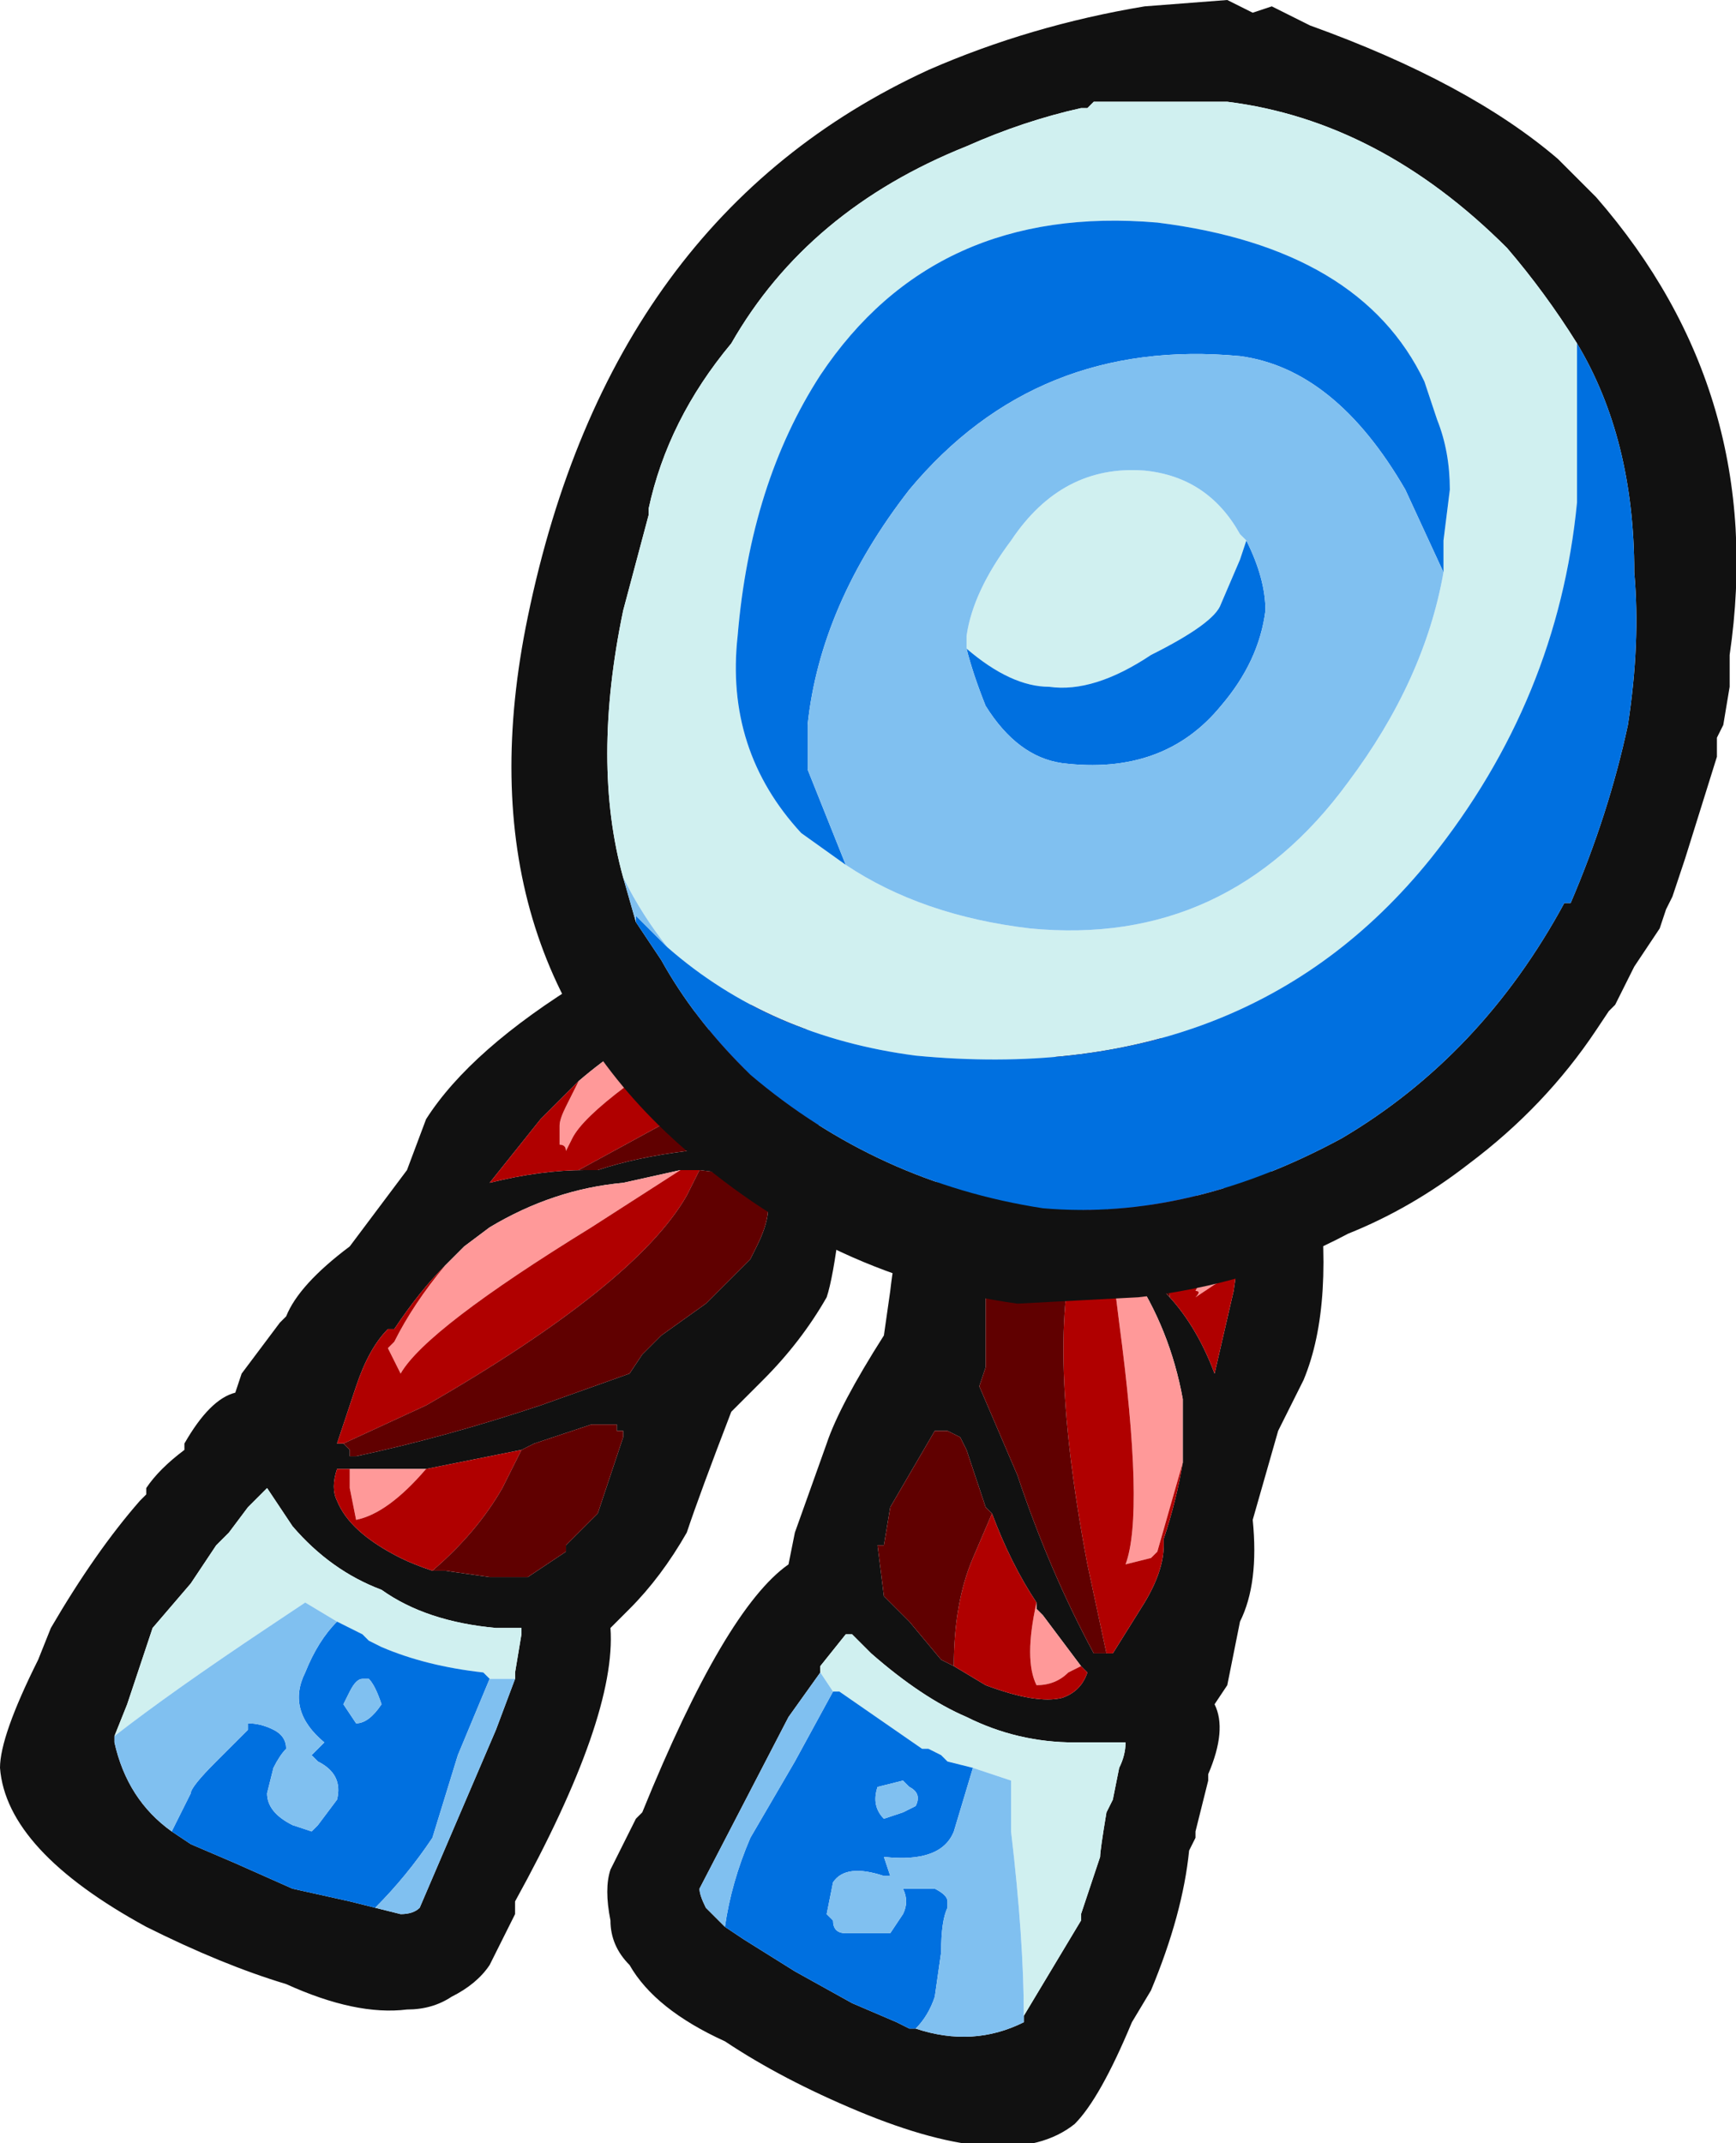 <?xml version="1.0" encoding="UTF-8" standalone="no"?>
<svg xmlns:ffdec="https://www.free-decompiler.com/flash" xmlns:xlink="http://www.w3.org/1999/xlink" ffdec:objectType="frame" height="117.95px" width="95.55px" xmlns="http://www.w3.org/2000/svg">
  <g transform="matrix(1.0, 0.0, 0.0, 1.0, 95.55, 34.3)">
    <use ffdec:characterId="864" height="16.85" transform="matrix(7.0, 0.0, 0.0, 7.0, -95.55, -34.3)" width="13.65" xlink:href="#shape0"/>
  </g>
  <defs>
    <g id="shape0" transform="matrix(1.0, 0.0, 0.0, 1.0, 13.65, 4.9)">
      <path d="M-5.35 3.4 L-5.4 3.95 -4.5 5.25 Q-4.25 5.5 -4.1 5.9 L-3.95 5.25 -3.9 4.9 -4.3 3.45 -4.65 3.15 -5.35 3.4 M-5.05 4.55 L-5.9 5.2 -5.9 5.85 -5.95 6.0 -5.65 6.7 Q-5.4 7.45 -5.05 8.1 L-4.95 8.1 -4.9 8.1 -4.65 7.7 Q-4.5 7.45 -4.5 7.25 L-4.5 7.2 Q-4.4 6.9 -4.35 6.6 L-4.35 6.1 Q-4.45 5.55 -4.75 5.1 L-4.95 4.7 -5.05 4.55 M-3.6 6.35 L-3.8 7.05 Q-3.75 7.55 -3.9 7.85 -3.95 8.1 -4.0 8.35 L-4.1 8.5 Q-4.0 8.7 -4.15 9.05 L-4.15 9.1 Q-4.2 9.3 -4.25 9.5 L-4.25 9.55 -4.3 9.65 Q-4.35 10.15 -4.6 10.75 L-4.75 11.0 Q-5.0 11.6 -5.2 11.8 -5.7 12.2 -6.9 11.7 -7.5 11.45 -7.95 11.15 -8.5 10.9 -8.7 10.55 -8.85 10.4 -8.85 10.2 -8.9 9.95 -8.85 9.8 L-8.65 9.4 -8.6 9.35 Q-7.95 7.75 -7.45 7.4 L-7.4 7.15 -7.15 6.45 Q-7.05 6.15 -6.7 5.6 L-6.65 5.25 Q-6.6 4.8 -6.45 4.4 L-3.3 4.3 Q-3.15 5.35 -3.4 5.95 L-3.6 6.35 M-7.05 3.8 L-7.35 3.1 -7.75 3.0 Q-8.4 3.0 -9.1 3.6 L-9.4 3.9 -9.8 4.4 Q-9.4 4.3 -9.05 4.3 L-8.95 4.3 Q-8.65 4.2 -8.25 4.15 L-7.45 4.15 -7.05 3.8 M-8.3 4.3 L-8.75 4.4 Q-9.3 4.45 -9.8 4.75 L-10.0 4.9 -10.15 5.05 Q-10.35 5.25 -10.55 5.55 L-10.6 5.55 Q-10.75 5.7 -10.85 6.0 L-11.0 6.45 -10.95 6.45 -10.9 6.5 -10.9 6.55 -10.85 6.55 Q-10.15 6.4 -9.4 6.15 L-8.7 5.9 -8.6 5.75 -8.45 5.6 -8.1 5.35 -7.75 5.0 -7.7 4.9 Q-7.55 4.6 -7.65 4.45 L-7.75 4.35 -8.15 4.3 -8.3 4.3 M-10.45 4.3 L-10.3 3.9 Q-9.95 3.35 -9.05 2.8 L-7.05 4.75 Q-7.1 5.15 -7.15 5.3 -7.35 5.65 -7.65 5.95 L-7.9 6.2 Q-8.15 6.85 -8.25 7.15 -8.45 7.5 -8.7 7.75 L-8.85 7.9 Q-8.8 8.6 -9.6 10.05 L-9.6 10.15 -9.8 10.55 Q-9.9 10.7 -10.1 10.8 -10.25 10.9 -10.45 10.9 -10.85 10.95 -11.4 10.7 -11.9 10.55 -12.5 10.25 -13.6 9.65 -13.65 9.0 -13.65 8.75 -13.35 8.15 L-13.25 7.9 Q-12.9 7.3 -12.55 6.9 L-12.5 6.85 -12.5 6.8 Q-12.4 6.65 -12.2 6.5 L-12.2 6.45 Q-12.0 6.1 -11.8 6.05 L-11.75 5.9 -11.45 5.5 -11.4 5.45 Q-11.3 5.2 -10.9 4.9 L-10.45 4.3 M-10.9 6.65 L-11.0 6.65 Q-11.05 6.8 -11.0 6.9 -10.9 7.15 -10.5 7.35 -10.4 7.4 -10.25 7.45 L-10.15 7.45 -9.8 7.5 -9.5 7.5 -9.2 7.3 -9.2 7.25 -8.95 7.0 -8.75 6.4 -8.75 6.35 -8.8 6.35 -8.8 6.3 -9.0 6.3 -9.45 6.45 -9.55 6.5 -10.3 6.65 -10.9 6.65 M-9.6 8.3 L-9.6 8.25 -9.55 7.95 -9.55 7.9 -9.75 7.9 Q-10.3 7.85 -10.65 7.6 -11.05 7.45 -11.35 7.1 L-11.55 6.8 -11.7 6.95 -11.85 7.15 -11.95 7.25 -12.15 7.55 -12.45 7.9 -12.65 8.5 -12.75 8.75 -12.75 8.8 Q-12.65 9.25 -12.3 9.5 L-12.15 9.6 -11.8 9.75 -11.35 9.95 -10.9 10.05 -10.7 10.1 -10.5 10.15 Q-10.4 10.15 -10.35 10.1 L-9.75 8.7 -9.6 8.3 M-5.85 7.0 L-5.9 6.95 -6.05 6.5 -6.1 6.4 -6.2 6.35 -6.3 6.35 -6.65 6.95 -6.7 7.25 -6.75 7.25 -6.7 7.65 -6.5 7.85 -6.25 8.15 -6.15 8.2 -5.9 8.35 Q-5.5 8.5 -5.3 8.45 -5.15 8.4 -5.1 8.25 L-5.15 8.2 -5.45 7.8 -5.5 7.75 -5.5 7.7 Q-5.7 7.4 -5.85 7.0 M-5.6 10.95 L-5.15 10.2 -5.15 10.15 -5.0 9.7 Q-5.0 9.65 -4.95 9.35 L-4.9 9.25 -4.85 9.0 Q-4.8 8.9 -4.8 8.8 L-5.2 8.8 Q-5.65 8.8 -6.05 8.6 -6.4 8.45 -6.8 8.1 L-6.95 7.95 -7.0 7.95 -7.2 8.2 -7.2 8.25 -7.45 8.6 -8.15 9.95 Q-8.15 10.0 -8.1 10.1 L-7.95 10.25 -7.8 10.35 -7.4 10.6 -6.95 10.85 -6.6 11.0 -6.5 11.05 -6.45 11.05 Q-6.0 11.2 -5.6 11.0 L-5.6 10.95" fill="#111111" fill-rule="evenodd" stroke="none"/>
      <path d="M-12.75 8.75 L-12.65 8.5 -12.45 7.9 -12.15 7.55 -11.95 7.25 -11.85 7.15 -11.7 6.95 -11.55 6.8 -11.35 7.1 Q-11.05 7.45 -10.65 7.6 -10.3 7.85 -9.75 7.9 L-9.55 7.9 -9.55 7.95 -9.6 8.25 -9.6 8.3 -9.8 8.3 -9.85 8.25 Q-10.3 8.2 -10.65 8.05 L-10.75 8.0 -10.8 7.95 -11.0 7.85 -11.25 7.7 -11.55 7.9 Q-12.3 8.4 -12.75 8.75 M-7.2 8.25 L-7.2 8.2 -7.0 7.95 -6.95 7.95 -6.8 8.1 Q-6.4 8.45 -6.05 8.6 -5.65 8.8 -5.2 8.8 L-4.8 8.8 Q-4.8 8.9 -4.85 9.0 L-4.9 9.25 -4.95 9.35 Q-5.0 9.65 -5.0 9.7 L-5.15 10.15 -5.15 10.2 -5.6 10.95 Q-5.6 10.35 -5.7 9.5 L-5.7 9.1 -6.0 9.0 -6.2 8.95 -6.25 8.9 -6.35 8.85 -6.4 8.85 -7.05 8.4 -7.1 8.4 -7.2 8.25" fill="#d0f0f0" fill-rule="evenodd" stroke="none"/>
      <path d="M-11.0 7.85 L-10.8 7.95 -10.75 8.0 -10.65 8.05 Q-10.3 8.2 -9.85 8.25 L-9.8 8.3 -10.05 8.9 -10.25 9.55 Q-10.45 9.85 -10.7 10.1 L-10.9 10.05 -11.35 9.95 -11.8 9.75 -12.15 9.6 -12.3 9.5 -12.15 9.2 Q-12.15 9.15 -11.95 8.95 L-11.7 8.7 -11.7 8.65 Q-11.6 8.65 -11.5 8.7 -11.4 8.75 -11.4 8.85 -11.45 8.9 -11.5 9.0 L-11.55 9.2 Q-11.55 9.35 -11.35 9.45 L-11.2 9.5 -11.15 9.45 -11.0 9.25 Q-10.95 9.05 -11.15 8.95 L-11.2 8.9 -11.1 8.8 Q-11.4 8.55 -11.25 8.25 -11.15 8.0 -11.0 7.85 M-6.45 11.05 L-6.5 11.05 -6.6 11.0 -6.95 10.85 -7.4 10.6 -7.8 10.35 -7.95 10.25 Q-7.9 9.9 -7.75 9.55 L-7.4 8.95 -7.1 8.4 -7.05 8.4 -6.4 8.85 -6.35 8.85 -6.25 8.9 -6.2 8.95 -6.0 9.0 -6.15 9.5 Q-6.25 9.75 -6.7 9.7 L-6.65 9.85 -6.7 9.85 Q-7.0 9.75 -7.1 9.9 L-7.15 10.15 -7.1 10.2 Q-7.1 10.3 -7.0 10.3 L-6.65 10.3 -6.55 10.15 Q-6.5 10.05 -6.55 9.95 L-6.3 9.95 Q-6.2 10.0 -6.2 10.05 L-6.2 10.1 Q-6.25 10.2 -6.25 10.45 L-6.3 10.8 Q-6.35 10.95 -6.45 11.05 M-6.5 9.15 L-6.55 9.1 -6.75 9.15 Q-6.8 9.3 -6.7 9.4 L-6.55 9.35 -6.45 9.3 Q-6.4 9.2 -6.5 9.15 M-10.95 8.5 L-10.85 8.65 Q-10.75 8.65 -10.65 8.5 -10.7 8.35 -10.75 8.3 L-10.8 8.3 Q-10.85 8.3 -10.9 8.4 L-10.95 8.5" fill="#0070e0" fill-rule="evenodd" stroke="none"/>
      <path d="M-12.75 8.75 Q-12.3 8.4 -11.55 7.9 L-11.25 7.7 -11.0 7.85 Q-11.15 8.0 -11.25 8.25 -11.4 8.55 -11.1 8.8 L-11.2 8.9 -11.15 8.95 Q-10.95 9.05 -11.0 9.25 L-11.15 9.45 -11.2 9.5 -11.35 9.45 Q-11.55 9.35 -11.55 9.2 L-11.5 9.0 Q-11.45 8.9 -11.4 8.85 -11.4 8.75 -11.5 8.7 -11.6 8.65 -11.7 8.65 L-11.7 8.7 -11.95 8.95 Q-12.15 9.15 -12.15 9.2 L-12.3 9.5 Q-12.65 9.25 -12.75 8.8 L-12.75 8.75 M-9.8 8.3 L-9.6 8.3 -9.75 8.7 -10.35 10.1 Q-10.4 10.15 -10.5 10.15 L-10.7 10.1 Q-10.45 9.85 -10.25 9.55 L-10.05 8.9 -9.8 8.3 M-5.6 10.95 L-5.6 11.0 Q-6.0 11.2 -6.45 11.05 -6.35 10.95 -6.3 10.8 L-6.25 10.45 Q-6.25 10.2 -6.2 10.1 L-6.2 10.05 Q-6.2 10.0 -6.3 9.95 L-6.55 9.95 Q-6.5 10.05 -6.55 10.15 L-6.65 10.3 -7.0 10.3 Q-7.1 10.3 -7.1 10.2 L-7.15 10.15 -7.1 9.9 Q-7.0 9.75 -6.7 9.85 L-6.65 9.85 -6.7 9.7 Q-6.25 9.75 -6.15 9.5 L-6.0 9.0 -5.7 9.1 -5.7 9.5 Q-5.6 10.35 -5.6 10.95 M-7.95 10.25 L-8.1 10.1 Q-8.15 10.0 -8.15 9.95 L-7.45 8.6 -7.2 8.25 -7.1 8.4 -7.4 8.95 -7.75 9.55 Q-7.9 9.9 -7.95 10.25 M-6.5 9.15 Q-6.4 9.2 -6.45 9.3 L-6.55 9.35 -6.7 9.4 Q-6.8 9.3 -6.75 9.15 L-6.55 9.1 -6.5 9.15 M-10.95 8.5 L-10.9 8.4 Q-10.85 8.3 -10.8 8.3 L-10.75 8.3 Q-10.7 8.35 -10.65 8.5 -10.75 8.65 -10.85 8.65 L-10.95 8.5" fill="#80c0f0" fill-rule="evenodd" stroke="none"/>
      <path d="M-4.3 3.45 L-3.9 4.9 -4.0 5.05 Q-4.0 5.15 -4.1 5.2 L-4.25 5.3 Q-4.2 5.25 -4.25 5.25 L-4.2 5.15 -4.3 3.45 M-4.95 4.7 L-4.75 5.1 Q-4.45 5.55 -4.35 6.1 L-4.35 6.6 Q-4.45 6.95 -4.55 7.3 L-4.6 7.35 -4.8 7.4 Q-4.65 7.0 -4.85 5.5 L-4.95 4.7 M-7.75 3.0 Q-9.0 3.75 -9.15 4.05 L-9.2 4.15 Q-9.2 4.1 -9.25 4.1 L-9.25 3.95 Q-9.25 3.9 -9.2 3.8 L-9.1 3.6 Q-8.4 3.0 -7.75 3.0 M-10.15 5.05 L-10.0 4.9 -9.8 4.75 Q-9.3 4.45 -8.75 4.4 L-8.3 4.3 -9.0 4.75 Q-10.3 5.55 -10.5 5.9 L-10.6 5.7 -10.55 5.65 Q-10.4 5.35 -10.15 5.05 M-10.3 6.65 Q-10.6 7.0 -10.85 7.05 L-10.9 6.8 -10.9 6.65 -10.3 6.65 M-5.5 7.7 L-5.5 7.75 -5.45 7.8 -5.15 8.2 -5.25 8.25 Q-5.35 8.35 -5.5 8.35 -5.6 8.15 -5.5 7.7" fill="#ff9999" fill-rule="evenodd" stroke="none"/>
      <path d="M-5.4 3.95 L-5.35 3.4 -5.4 3.95 M-4.65 3.15 L-4.3 3.45 -4.2 5.15 -4.25 5.25 Q-4.2 5.25 -4.25 5.3 L-4.1 5.2 Q-4.0 5.15 -4.0 5.05 L-3.9 4.9 -3.95 5.25 -4.1 5.9 Q-4.25 5.5 -4.5 5.25 L-4.45 5.3 -4.7 4.05 -4.65 3.15 M-4.95 8.1 L-5.1 7.4 Q-5.45 5.55 -5.15 4.75 L-5.05 4.55 -4.95 4.7 -4.85 5.5 Q-4.65 7.0 -4.8 7.4 L-4.6 7.35 -4.55 7.3 Q-4.45 6.95 -4.35 6.6 -4.4 6.9 -4.5 7.2 L-4.5 7.25 Q-4.5 7.45 -4.65 7.7 L-4.9 8.1 -4.95 8.1 M-7.35 3.1 L-8.0 3.7 -9.1 4.3 -9.05 4.3 Q-9.4 4.3 -9.8 4.4 L-9.4 3.9 -9.1 3.6 -9.2 3.8 Q-9.25 3.9 -9.25 3.95 L-9.25 4.1 Q-9.2 4.1 -9.2 4.15 L-9.15 4.05 Q-9.0 3.75 -7.75 3.0 L-7.35 3.1 M-7.45 4.15 L-7.05 3.8 -7.45 4.15 M-8.3 4.3 L-8.15 4.3 -8.25 4.5 Q-8.65 5.2 -10.3 6.15 L-10.95 6.45 -11.0 6.45 -10.85 6.0 Q-10.75 5.7 -10.6 5.55 L-10.55 5.55 Q-10.35 5.25 -10.15 5.05 -10.4 5.35 -10.55 5.65 L-10.6 5.7 -10.5 5.9 Q-10.3 5.55 -9.0 4.75 L-8.3 4.3 M-10.25 7.45 Q-10.4 7.4 -10.5 7.35 -10.9 7.15 -11.0 6.9 -11.05 6.8 -11.0 6.65 L-10.9 6.65 -10.9 6.8 -10.85 7.05 Q-10.6 7.0 -10.3 6.65 L-9.55 6.5 -9.7 6.8 Q-9.9 7.15 -10.25 7.45 M-6.15 8.2 Q-6.15 7.7 -6.0 7.35 L-5.85 7.0 Q-5.7 7.4 -5.5 7.7 -5.6 8.15 -5.5 8.35 -5.35 8.35 -5.25 8.25 L-5.15 8.2 -5.1 8.25 Q-5.15 8.4 -5.3 8.45 -5.5 8.5 -5.9 8.35 L-6.15 8.2" fill="#b00000" fill-rule="evenodd" stroke="none"/>
      <path d="M-5.35 3.4 L-4.65 3.15 -4.7 4.05 -4.45 5.3 -4.5 5.25 -5.4 3.95 -5.35 3.4 M-4.95 8.1 L-5.05 8.1 Q-5.4 7.45 -5.65 6.7 L-5.95 6.0 -5.9 5.85 -5.9 5.2 -5.05 4.55 -5.15 4.75 Q-5.45 5.55 -5.1 7.4 L-4.95 8.1 M-7.35 3.1 L-7.05 3.8 -7.45 4.15 -8.25 4.15 Q-8.65 4.2 -8.95 4.3 L-9.05 4.3 -9.1 4.3 -8.0 3.7 -7.35 3.1 M-8.15 4.3 L-7.75 4.35 -7.65 4.45 Q-7.55 4.6 -7.7 4.9 L-7.75 5.0 -8.1 5.35 -8.45 5.6 -8.6 5.75 -8.7 5.9 -9.4 6.15 Q-10.15 6.4 -10.85 6.55 L-10.9 6.55 -10.9 6.5 -10.95 6.45 -10.3 6.15 Q-8.65 5.2 -8.25 4.5 L-8.15 4.3 M-10.25 7.45 Q-9.9 7.15 -9.7 6.8 L-9.55 6.5 -9.45 6.45 -9.0 6.3 -8.8 6.3 -8.8 6.35 -8.75 6.35 -8.75 6.4 -8.95 7.0 -9.2 7.25 -9.2 7.3 -9.5 7.5 -9.8 7.5 -10.15 7.45 -10.25 7.45 M-6.15 8.2 L-6.25 8.15 -6.5 7.85 -6.7 7.65 -6.75 7.25 -6.7 7.25 -6.65 6.95 -6.3 6.35 -6.2 6.35 -6.1 6.4 -6.05 6.5 -5.9 6.95 -5.85 7.0 -6.0 7.35 Q-6.15 7.7 -6.15 8.2" fill="#600000" fill-rule="evenodd" stroke="none"/>
      <path d="M-9.5 -0.05 Q-8.85 -3.2 -6.35 -4.35 -5.55 -4.7 -4.65 -4.85 L-4.0 -4.9 -3.8 -4.8 -3.65 -4.85 -3.35 -4.7 Q-2.1 -4.25 -1.4 -3.65 L-1.1 -3.35 Q0.25 -1.8 -0.05 0.25 L-0.05 0.5 -0.1 0.8 -0.15 0.9 -0.15 1.05 -0.4 1.85 -0.5 2.15 -0.55 2.25 -0.6 2.4 -0.8 2.7 -0.95 3.0 -1.0 3.05 -1.1 3.2 Q-1.5 3.8 -2.1 4.25 -2.55 4.6 -3.05 4.8 -3.8 5.2 -4.7 5.3 L-5.65 5.35 Q-7.1 5.15 -8.25 4.15 -10.05 2.6 -9.5 -0.05 M-1.25 -2.2 Q-1.5 -2.6 -1.8 -2.95 -2.8 -3.95 -4.0 -4.1 L-5.05 -4.1 -5.1 -4.05 -5.15 -4.05 Q-5.6 -3.95 -6.05 -3.75 -7.3 -3.25 -7.9 -2.2 -8.4 -1.6 -8.55 -0.9 L-8.55 -0.85 -8.75 -0.1 Q-9.0 1.1 -8.75 2.0 L-8.65 2.35 -8.45 2.65 Q-8.2 3.1 -7.8 3.5 L-7.75 3.55 Q-6.75 4.4 -5.45 4.6 -4.3 4.7 -3.1 4.05 -2.0 3.4 -1.35 2.2 L-1.3 2.2 Q-1.0 1.5 -0.85 0.8 -0.75 0.15 -0.8 -0.4 -0.8 -1.45 -1.25 -2.2" fill="#111111" fill-rule="evenodd" stroke="none"/>
      <path d="M-8.75 2.0 Q-9.0 1.1 -8.75 -0.1 L-8.55 -0.85 -8.55 -0.9 Q-8.4 -1.6 -7.9 -2.2 -7.3 -3.25 -6.05 -3.75 -5.6 -3.95 -5.15 -4.05 L-5.1 -4.05 -5.05 -4.1 -4.0 -4.1 Q-2.8 -3.95 -1.8 -2.95 -1.5 -2.6 -1.25 -2.2 L-1.25 -0.95 Q-1.4 0.6 -2.4 1.85 -3.85 3.65 -6.45 3.4 -7.6 3.25 -8.4 2.55 -8.6 2.3 -8.75 2.0 M-3.85 -0.65 L-3.9 -0.5 -4.05 -0.15 Q-4.1 0.0 -4.6 0.25 -5.05 0.55 -5.4 0.5 -5.7 0.5 -6.05 0.2 L-6.05 0.1 Q-6.0 -0.25 -5.7 -0.65 -5.3 -1.25 -4.65 -1.2 -4.15 -1.15 -3.9 -0.7 L-3.85 -0.65 M-2.3 -0.4 L-2.3 -0.65 -2.25 -1.05 Q-2.25 -1.35 -2.35 -1.6 L-2.45 -1.9 Q-2.95 -2.95 -4.55 -3.15 -6.3 -3.3 -7.2 -1.95 -7.75 -1.1 -7.85 0.1 -7.95 1.0 -7.35 1.65 L-7.0 1.9 Q-6.4 2.3 -5.55 2.4 -4.0 2.55 -3.05 1.25 -2.45 0.45 -2.3 -0.4" fill="#d0f0f0" fill-rule="evenodd" stroke="none"/>
      <path d="M-1.25 -2.2 Q-0.8 -1.45 -0.8 -0.4 -0.75 0.15 -0.85 0.8 -1.0 1.5 -1.3 2.2 L-1.35 2.2 Q-2.0 3.4 -3.1 4.05 -4.3 4.7 -5.45 4.6 -6.75 4.4 -7.75 3.55 L-7.8 3.5 Q-8.2 3.1 -8.45 2.65 L-8.65 2.35 -8.65 2.3 -8.4 2.55 Q-7.6 3.25 -6.45 3.4 -3.85 3.65 -2.4 1.85 -1.4 0.6 -1.25 -0.95 L-1.25 -2.2 M-3.85 -0.65 Q-3.7 -0.35 -3.7 -0.1 -3.75 0.3 -4.05 0.65 -4.5 1.2 -5.3 1.1 -5.65 1.05 -5.9 0.65 -6.0 0.4 -6.05 0.2 -5.7 0.5 -5.4 0.5 -5.05 0.55 -4.6 0.25 -4.1 0.0 -4.05 -0.15 L-3.9 -0.5 -3.85 -0.65 M-7.0 1.9 L-7.35 1.65 Q-7.95 1.0 -7.85 0.1 -7.75 -1.1 -7.2 -1.95 -6.3 -3.3 -4.55 -3.15 -2.95 -2.95 -2.45 -1.9 L-2.35 -1.6 Q-2.25 -1.35 -2.25 -1.05 L-2.3 -0.65 -2.3 -0.4 -2.6 -1.05 Q-3.15 -2.0 -3.9 -2.1 -5.5 -2.25 -6.5 -1.05 -7.2 -0.15 -7.3 0.8 L-7.3 1.15 -7.0 1.9" fill="#0070e0" fill-rule="evenodd" stroke="none"/>
      <path d="M-8.65 2.35 L-8.75 2.0 Q-8.6 2.3 -8.4 2.55 L-8.65 2.3 -8.65 2.35 M-6.05 0.2 Q-6.0 0.4 -5.9 0.65 -5.65 1.05 -5.3 1.1 -4.5 1.2 -4.05 0.65 -3.75 0.3 -3.7 -0.1 -3.7 -0.35 -3.85 -0.65 L-3.9 -0.7 Q-4.15 -1.15 -4.65 -1.2 -5.3 -1.25 -5.7 -0.65 -6.0 -0.25 -6.05 0.1 L-6.05 0.2 M-2.3 -0.4 Q-2.45 0.45 -3.05 1.25 -4.0 2.55 -5.55 2.4 -6.4 2.3 -7.0 1.9 L-7.3 1.15 -7.3 0.8 Q-7.2 -0.15 -6.5 -1.05 -5.5 -2.25 -3.9 -2.1 -3.15 -2.0 -2.6 -1.05 L-2.3 -0.4" fill="#80c0f0" fill-rule="evenodd" stroke="none"/>
    </g>
  </defs>
</svg>
